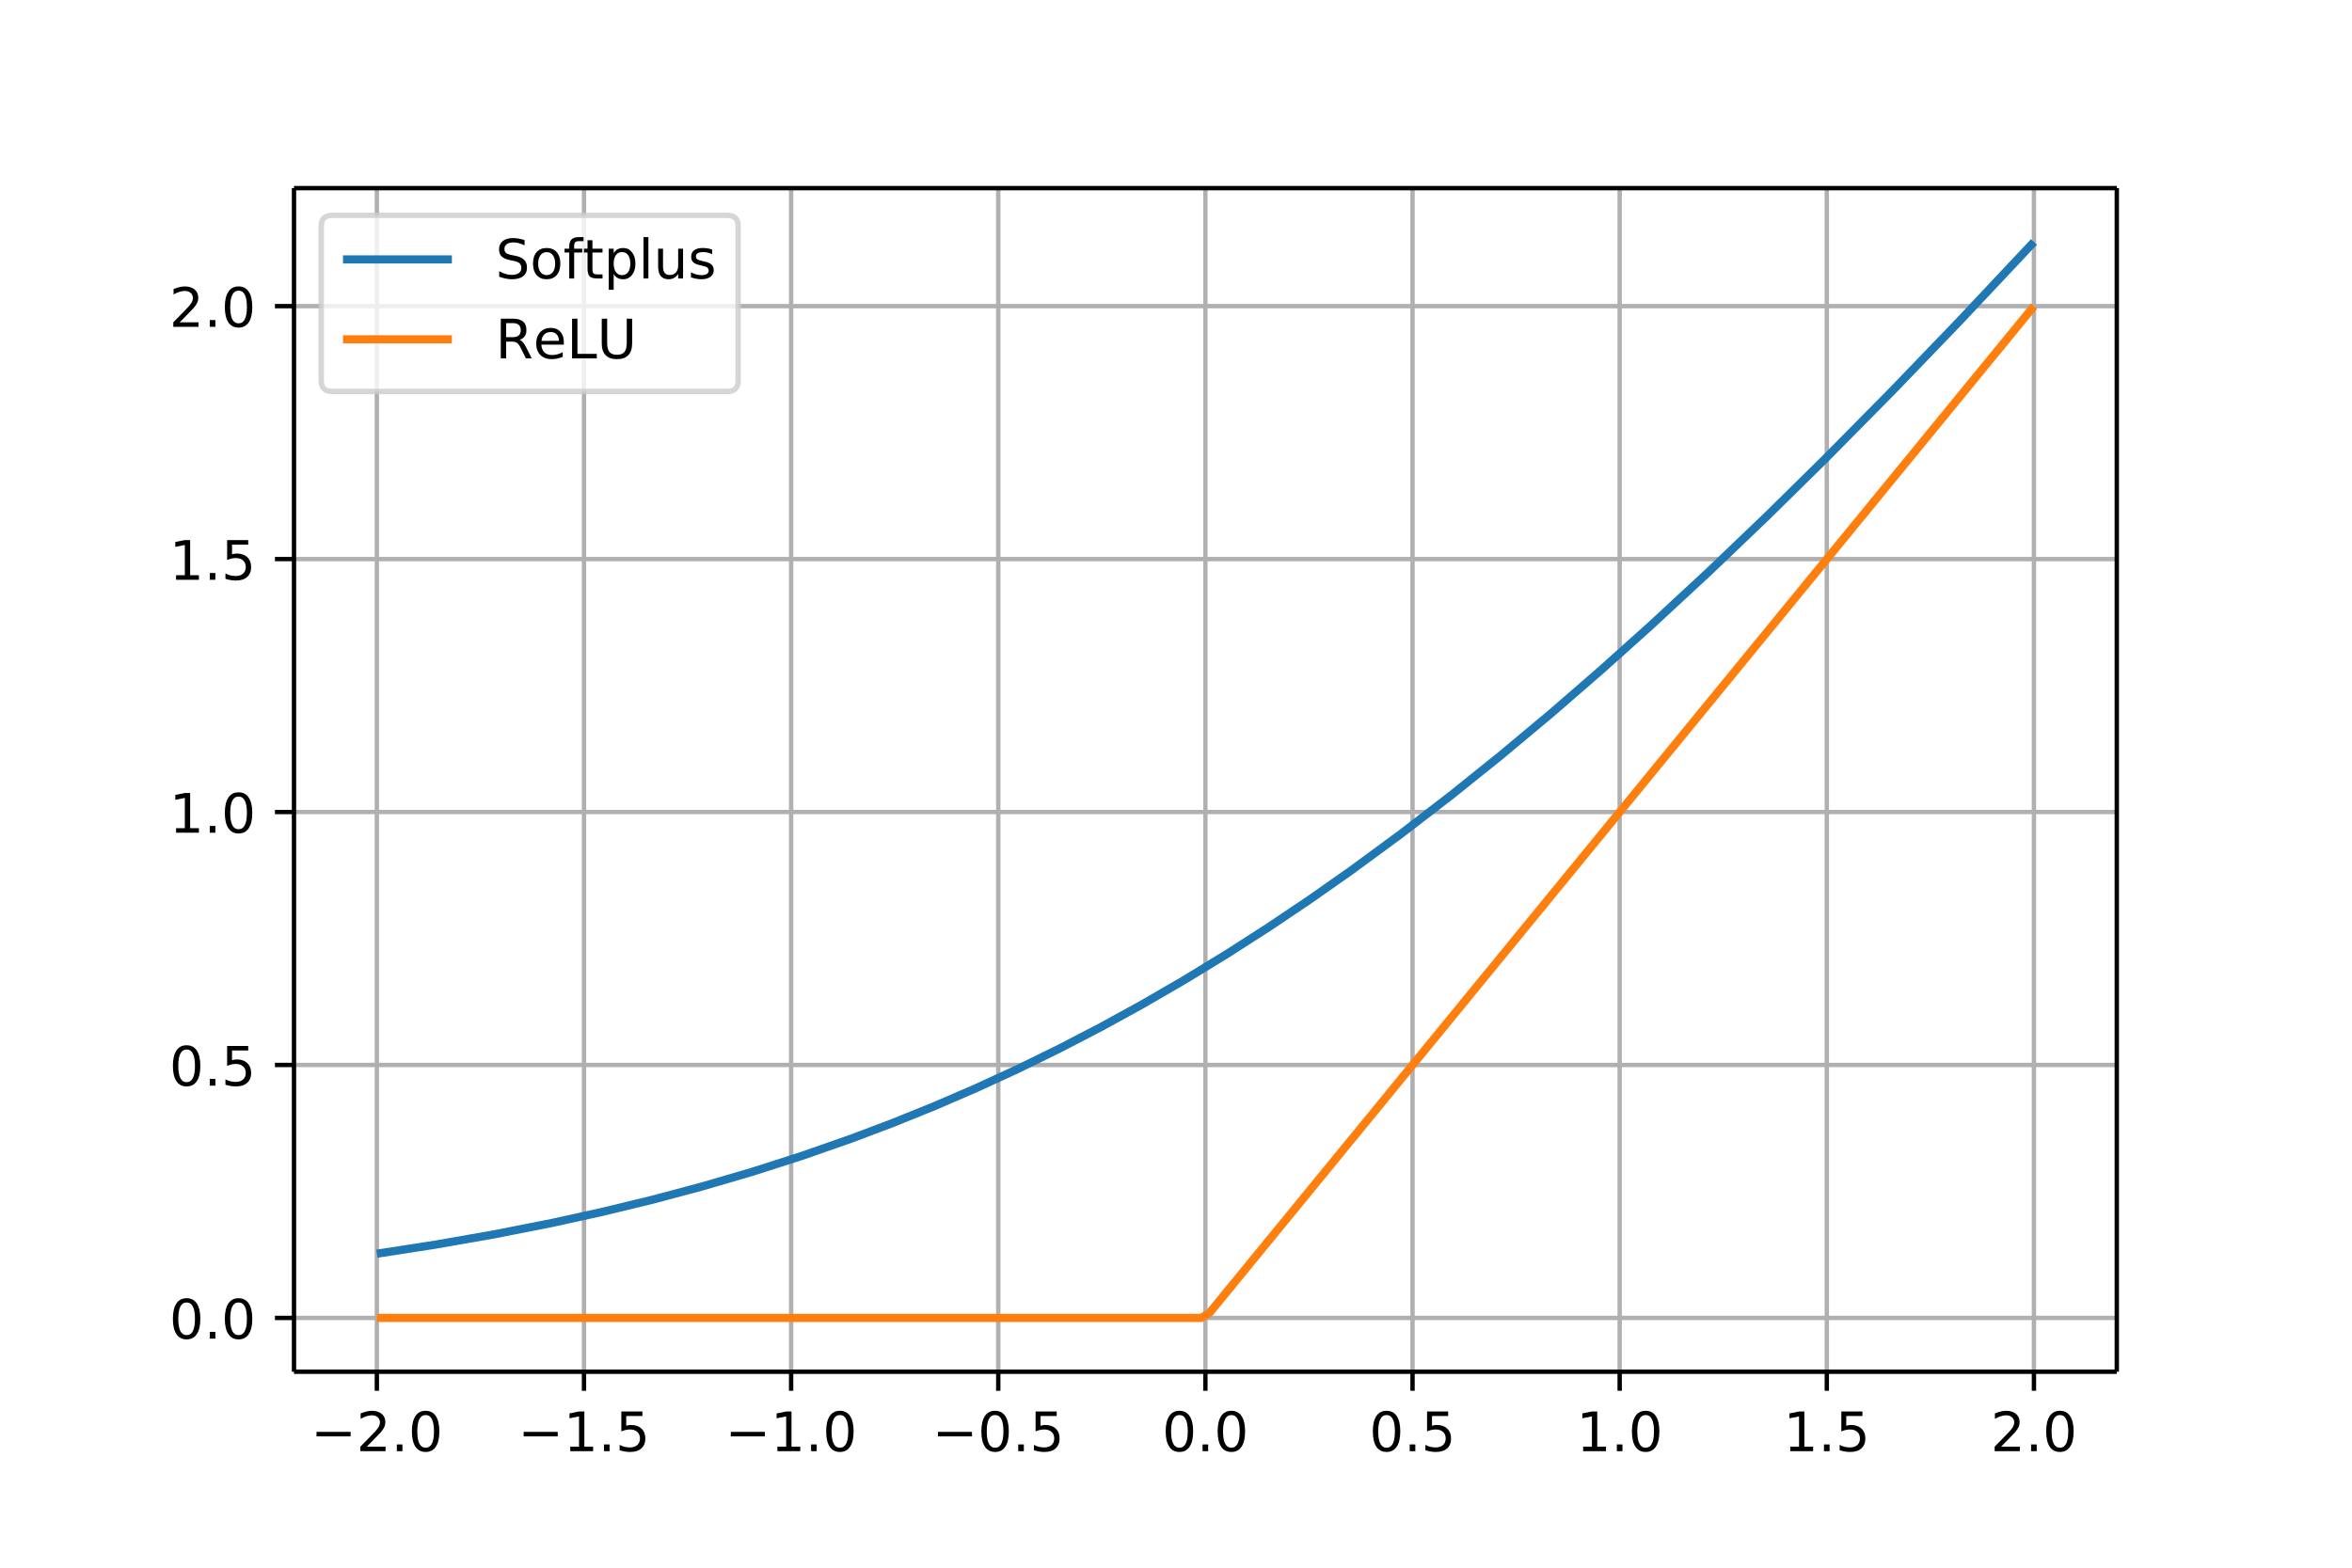<svg height="384" viewBox="0 0 432 288" width="576" xmlns="http://www.w3.org/2000/svg" xmlns:xlink="http://www.w3.org/1999/xlink"><defs><style>*{stroke-linecap:butt;stroke-linejoin:round}</style></defs><g id="figure_1"><path d="M0 288h432V0H0z" fill="#fff" id="patch_1"/><g id="axes_1"><path d="M54 252h334.8V34.56H54z" fill="#fff" id="patch_2"/><g id="matplotlib.axis_1"><g id="xtick_1"><path clip-path="url(#pc4cdce7b1f)" d="M69.218 252V34.56" fill="none" stroke="#b0b0b0" stroke-linecap="square" stroke-width=".8" id="line2d_1"/><g id="line2d_2"><defs><path d="M0 0v3.5" id="m111eebdd3f" stroke="#000" stroke-width=".8"/></defs><use x="69.218" xlink:href="#m111eebdd3f" y="252" stroke="#000" stroke-width=".8"/></g><g id="text_1"><defs><path d="M10.594 35.5h62.593v-8.297H10.594z" id="DejaVuSans-2212"/><path d="M19.188 8.297h34.421V0H7.33v8.297q5.609 5.812 15.296 15.594 9.703 9.797 12.188 12.64 4.734 5.313 6.609 9 1.89 3.688 1.89 7.25 0 5.813-4.078 9.469-4.078 3.672-10.625 3.672-4.64 0-9.797-1.61-5.14-1.609-11-4.89v9.969Q13.767 71.78 18.938 73q5.188 1.219 9.485 1.219 11.328 0 18.062-5.672 6.735-5.656 6.735-15.125 0-4.5-1.688-8.531-1.672-4.016-6.125-9.485-1.218-1.422-7.765-8.187-6.532-6.766-18.453-18.922" id="DejaVuSans-32"/><path d="M10.688 12.406H21V0H10.687z" id="DejaVuSans-2e"/><path d="M31.781 66.406q-7.61 0-11.453-7.5Q16.5 51.422 16.5 36.375q0-14.984 3.828-22.484 3.844-7.5 11.453-7.5 7.672 0 11.5 7.5 3.844 7.5 3.844 22.484 0 15.047-3.844 22.531-3.828 7.5-11.5 7.5m0 7.813q12.266 0 18.735-9.703 6.468-9.688 6.468-28.141 0-18.406-6.468-28.11-6.47-9.687-18.735-9.687-12.25 0-18.718 9.688-6.47 9.703-6.47 28.109 0 18.453 6.47 28.14Q19.53 74.22 31.78 74.22" id="DejaVuSans-30"/></defs><g transform="matrix(.1 0 0 -.1 57.077 266.598)"><use xlink:href="#DejaVuSans-2212"/><use x="83.789" xlink:href="#DejaVuSans-32"/><use x="147.412" xlink:href="#DejaVuSans-2e"/><use x="179.199" xlink:href="#DejaVuSans-30"/></g></g></g><g id="xtick_2"><path clip-path="url(#pc4cdce7b1f)" d="M107.264 252V34.56" fill="none" stroke="#b0b0b0" stroke-linecap="square" stroke-width=".8" id="line2d_3"/><use x="107.264" xlink:href="#m111eebdd3f" y="252" stroke="#000" stroke-width=".8" id="line2d_4"/><g id="text_2"><defs><path d="M12.406 8.297h16.11v55.625l-17.532-3.516v8.985l17.438 3.515h9.86V8.296H54.39V0H12.406z" id="DejaVuSans-31"/><path d="M10.797 72.906h38.719v-8.312H19.828v-17.86q2.14.735 4.281 1.094 2.157.36 4.313.36 12.203 0 19.328-6.688 7.14-6.688 7.14-18.11 0-11.765-7.328-18.296-7.328-6.516-20.656-6.516-4.593 0-9.36.781-4.75.782-9.827 2.344v9.922q4.39-2.39 9.078-3.563 4.687-1.171 9.906-1.171 8.453 0 13.375 4.437 4.938 4.438 4.938 12.063 0 7.609-4.938 12.047-4.922 4.453-13.375 4.453-3.953 0-7.89-.875-3.922-.875-8.016-2.735z" id="DejaVuSans-35"/></defs><g transform="matrix(.1 0 0 -.1 95.122 266.598)"><use xlink:href="#DejaVuSans-2212"/><use x="83.789" xlink:href="#DejaVuSans-31"/><use x="147.412" xlink:href="#DejaVuSans-2e"/><use x="179.199" xlink:href="#DejaVuSans-35"/></g></g></g><g id="xtick_3"><path clip-path="url(#pc4cdce7b1f)" d="M145.31 252V34.56" fill="none" stroke="#b0b0b0" stroke-linecap="square" stroke-width=".8" id="line2d_5"/><use x="145.309" xlink:href="#m111eebdd3f" y="252" stroke="#000" stroke-width=".8" id="line2d_6"/><g transform="matrix(.1 0 0 -.1 133.168 266.598)" id="text_3"><use xlink:href="#DejaVuSans-2212"/><use x="83.789" xlink:href="#DejaVuSans-31"/><use x="147.412" xlink:href="#DejaVuSans-2e"/><use x="179.199" xlink:href="#DejaVuSans-30"/></g></g><g id="xtick_4"><path clip-path="url(#pc4cdce7b1f)" d="M183.355 252V34.56" fill="none" stroke="#b0b0b0" stroke-linecap="square" stroke-width=".8" id="line2d_7"/><use x="183.355" xlink:href="#m111eebdd3f" y="252" stroke="#000" stroke-width=".8" id="line2d_8"/><g transform="matrix(.1 0 0 -.1 171.213 266.598)" id="text_4"><use xlink:href="#DejaVuSans-2212"/><use x="83.789" xlink:href="#DejaVuSans-30"/><use x="147.412" xlink:href="#DejaVuSans-2e"/><use x="179.199" xlink:href="#DejaVuSans-35"/></g></g><g id="xtick_5"><path clip-path="url(#pc4cdce7b1f)" d="M221.4 252V34.56" fill="none" stroke="#b0b0b0" stroke-linecap="square" stroke-width=".8" id="line2d_9"/><use x="221.4" xlink:href="#m111eebdd3f" y="252" stroke="#000" stroke-width=".8" id="line2d_10"/><g transform="matrix(.1 0 0 -.1 213.448 266.598)" id="text_5"><use xlink:href="#DejaVuSans-30"/><use x="63.623" xlink:href="#DejaVuSans-2e"/><use x="95.41" xlink:href="#DejaVuSans-30"/></g></g><g id="xtick_6"><path clip-path="url(#pc4cdce7b1f)" d="M259.445 252V34.56" fill="none" stroke="#b0b0b0" stroke-linecap="square" stroke-width=".8" id="line2d_11"/><use x="259.445" xlink:href="#m111eebdd3f" y="252" stroke="#000" stroke-width=".8" id="line2d_12"/><g transform="matrix(.1 0 0 -.1 251.494 266.598)" id="text_6"><use xlink:href="#DejaVuSans-30"/><use x="63.623" xlink:href="#DejaVuSans-2e"/><use x="95.41" xlink:href="#DejaVuSans-35"/></g></g><g id="xtick_7"><path clip-path="url(#pc4cdce7b1f)" d="M297.49 252V34.56" fill="none" stroke="#b0b0b0" stroke-linecap="square" stroke-width=".8" id="line2d_13"/><use x="297.491" xlink:href="#m111eebdd3f" y="252" stroke="#000" stroke-width=".8" id="line2d_14"/><g transform="matrix(.1 0 0 -.1 289.54 266.598)" id="text_7"><use xlink:href="#DejaVuSans-31"/><use x="63.623" xlink:href="#DejaVuSans-2e"/><use x="95.41" xlink:href="#DejaVuSans-30"/></g></g><g id="xtick_8"><path clip-path="url(#pc4cdce7b1f)" d="M335.536 252V34.56" fill="none" stroke="#b0b0b0" stroke-linecap="square" stroke-width=".8" id="line2d_15"/><use x="335.536" xlink:href="#m111eebdd3f" y="252" stroke="#000" stroke-width=".8" id="line2d_16"/><g transform="matrix(.1 0 0 -.1 327.585 266.598)" id="text_8"><use xlink:href="#DejaVuSans-31"/><use x="63.623" xlink:href="#DejaVuSans-2e"/><use x="95.41" xlink:href="#DejaVuSans-35"/></g></g><g id="xtick_9"><path clip-path="url(#pc4cdce7b1f)" d="M373.582 252V34.56" fill="none" stroke="#b0b0b0" stroke-linecap="square" stroke-width=".8" id="line2d_17"/><use x="373.582" xlink:href="#m111eebdd3f" y="252" stroke="#000" stroke-width=".8" id="line2d_18"/><g transform="matrix(.1 0 0 -.1 365.63 266.598)" id="text_9"><use xlink:href="#DejaVuSans-32"/><use x="63.623" xlink:href="#DejaVuSans-2e"/><use x="95.41" xlink:href="#DejaVuSans-30"/></g></g></g><g id="matplotlib.axis_2"><g id="ytick_1"><path clip-path="url(#pc4cdce7b1f)" d="M54 242.116h334.8" fill="none" stroke="#b0b0b0" stroke-linecap="square" stroke-width=".8" id="line2d_19"/><g id="line2d_20"><defs><path d="M0 0h-3.5" id="m52f5708aaf" stroke="#000" stroke-width=".8"/></defs><use x="54" xlink:href="#m52f5708aaf" y="242.116" stroke="#000" stroke-width=".8"/></g><g transform="matrix(.1 0 0 -.1 31.097 245.916)" id="text_10"><use xlink:href="#DejaVuSans-30"/><use x="63.623" xlink:href="#DejaVuSans-2e"/><use x="95.41" xlink:href="#DejaVuSans-30"/></g></g><g id="ytick_2"><path clip-path="url(#pc4cdce7b1f)" d="M54 195.647h334.8" fill="none" stroke="#b0b0b0" stroke-linecap="square" stroke-width=".8" id="line2d_21"/><use x="54" xlink:href="#m52f5708aaf" y="195.647" stroke="#000" stroke-width=".8" id="line2d_22"/><g transform="matrix(.1 0 0 -.1 31.097 199.447)" id="text_11"><use xlink:href="#DejaVuSans-30"/><use x="63.623" xlink:href="#DejaVuSans-2e"/><use x="95.41" xlink:href="#DejaVuSans-35"/></g></g><g id="ytick_3"><path clip-path="url(#pc4cdce7b1f)" d="M54 149.178h334.8" fill="none" stroke="#b0b0b0" stroke-linecap="square" stroke-width=".8" id="line2d_23"/><use x="54" xlink:href="#m52f5708aaf" y="149.178" stroke="#000" stroke-width=".8" id="line2d_24"/><g transform="matrix(.1 0 0 -.1 31.097 152.977)" id="text_12"><use xlink:href="#DejaVuSans-31"/><use x="63.623" xlink:href="#DejaVuSans-2e"/><use x="95.41" xlink:href="#DejaVuSans-30"/></g></g><g id="ytick_4"><path clip-path="url(#pc4cdce7b1f)" d="M54 102.71h334.8" fill="none" stroke="#b0b0b0" stroke-linecap="square" stroke-width=".8" id="line2d_25"/><use x="54" xlink:href="#m52f5708aaf" y="102.709" stroke="#000" stroke-width=".8" id="line2d_26"/><g transform="matrix(.1 0 0 -.1 31.097 106.508)" id="text_13"><use xlink:href="#DejaVuSans-31"/><use x="63.623" xlink:href="#DejaVuSans-2e"/><use x="95.41" xlink:href="#DejaVuSans-35"/></g></g><g id="ytick_5"><path clip-path="url(#pc4cdce7b1f)" d="M54 56.24h334.8" fill="none" stroke="#b0b0b0" stroke-linecap="square" stroke-width=".8" id="line2d_27"/><use x="54" xlink:href="#m52f5708aaf" y="56.24" stroke="#000" stroke-width=".8" id="line2d_28"/><g transform="matrix(.1 0 0 -.1 31.097 60.04)" id="text_14"><use xlink:href="#DejaVuSans-32"/><use x="63.623" xlink:href="#DejaVuSans-2e"/><use x="95.41" xlink:href="#DejaVuSans-30"/></g></g></g><path clip-path="url(#pc4cdce7b1f)" d="M69.218 230.32l10.706-1.659 10.707-1.874 10.706-2.11 9.177-2.017 9.177-2.223 9.176-2.446 9.177-2.684 9.177-2.938 9.177-3.207 7.647-2.888 7.647-3.093 7.648-3.303 7.647-3.522 7.647-3.744 7.648-3.971 7.647-4.203 7.647-4.436 7.648-4.67 7.647-4.905 7.647-5.138 7.648-5.368 9.176-6.743 9.177-7.062 9.177-7.372 9.177-7.67 9.177-7.956 9.176-8.226 10.707-9.921 10.706-10.245 10.706-10.545 12.236-12.386 12.236-12.71 13.765-14.641" fill="none" stroke="#1f77b4" stroke-linecap="square" stroke-width="1.5" id="line2d_29"/><path clip-path="url(#pc4cdce7b1f)" d="M69.218 242.116h151.417l1.53-.934L373.582 56.24" fill="none" stroke="#ff7f0e" stroke-linecap="square" stroke-width="1.5" id="line2d_30"/><path d="M54 252V34.56" fill="none" stroke="#000" stroke-linecap="square" stroke-width=".8" id="patch_3"/><path d="M388.8 252V34.56" fill="none" stroke="#000" stroke-linecap="square" stroke-width=".8" id="patch_4"/><path d="M54 252h334.8" fill="none" stroke="#000" stroke-linecap="square" stroke-width=".8" id="patch_5"/><path d="M54 34.56h334.8" fill="none" stroke="#000" stroke-linecap="square" stroke-width=".8" id="patch_6"/><g id="legend_1"><path d="M61 71.916h72.58q2 0 2-2V41.56q0-2-2-2H61q-2 0-2 2v28.356q0 2 2 2z" fill="#fff" opacity=".8" stroke="#ccc" id="patch_7"/><path d="M63 47.658h20" fill="none" stroke="#1f77b4" stroke-linecap="square" stroke-width="1.5" id="line2d_31"/><g id="text_15"><defs><path d="M53.516 70.516V60.89q-5.61 2.687-10.594 4-4.984 1.328-9.625 1.328-8.047 0-12.422-3.125t-4.375-8.89q0-4.845 2.906-7.313 2.907-2.453 11.016-3.97l5.953-1.218q11.031-2.11 16.281-7.406 5.25-5.297 5.25-14.172 0-10.61-7.11-16.078-7.093-5.469-20.812-5.469-5.172 0-11.015 1.172Q13.14.922 6.89 3.219v10.156q6-3.36 11.765-5.078 5.766-1.703 11.328-1.703 8.438 0 13.032 3.312 4.593 3.328 4.593 9.485 0 5.359-3.297 8.39-3.296 3.032-10.812 4.547L27.484 33.5q-11.03 2.188-15.968 6.875-4.922 4.688-4.922 13.047 0 9.672 6.812 15.234 6.813 5.563 18.766 5.563 5.14 0 10.453-.938 5.328-.922 10.89-2.765" id="DejaVuSans-53"/><path d="M30.61 48.39q-7.22 0-11.422-5.64-4.204-5.64-4.204-15.453 0-9.813 4.172-15.453 4.188-5.64 11.453-5.64 7.188 0 11.375 5.655 4.203 5.672 4.203 15.438 0 9.719-4.203 15.406-4.187 5.688-11.375 5.688m0 7.609q11.72 0 18.407-7.625 6.703-7.61 6.703-21.078 0-13.422-6.703-21.078-6.688-7.64-18.407-7.64-11.765 0-18.437 7.64-6.656 7.656-6.656 21.078 0 13.469 6.656 21.078Q18.844 56 30.609 56" id="DejaVuSans-6f"/><path d="M37.11 75.984V68.5h-8.594q-4.828 0-6.72-1.953-1.874-1.953-1.874-7.031v-4.828h14.797v-6.985H19.922V0H10.89v47.703H2.297v6.984h8.594V58.5q0 9.125 4.25 13.297 4.25 4.187 13.468 4.187z" id="DejaVuSans-66"/><path d="M18.313 70.219V54.688h18.5v-6.985h-18.5V18.016q0-6.688 1.828-8.594 1.828-1.906 7.453-1.906h9.218V0h-9.218q-10.407 0-14.36 3.875-3.953 3.89-3.953 14.14v29.688H2.687v6.984h6.594V70.22z" id="DejaVuSans-74"/><path d="M18.11 8.203v-29H9.077v75.484h9.031v-8.296q2.844 4.875 7.157 7.234Q29.594 56 35.594 56q9.968 0 16.187-7.906 6.235-7.907 6.235-20.797T51.78 6.484q-6.218-7.906-16.187-7.906-6 0-10.328 2.375-4.313 2.375-7.157 7.25m30.578 19.094q0 9.906-4.078 15.547-4.078 5.64-11.203 5.64-7.14 0-11.218-5.64-4.079-5.64-4.079-15.547 0-9.906 4.078-15.547 4.079-5.64 11.22-5.64 7.124 0 11.202 5.64t4.078 15.547" id="DejaVuSans-70"/><path d="M9.422 75.984h8.984V0H9.422z" id="DejaVuSans-6c"/><path d="M8.5 21.578v33.11h8.984V21.922q0-7.766 3.016-11.656 3.031-3.875 9.094-3.875 7.265 0 11.484 4.64 4.234 4.64 4.234 12.656v31h8.985V0h-8.984v8.406Q42.047 3.422 37.718 1q-4.313-2.422-10.032-2.422-9.421 0-14.312 5.86Q8.5 10.296 8.5 21.578M31.11 56z" id="DejaVuSans-75"/><path d="M44.281 53.078v-8.5q-3.797 1.953-7.906 2.922-4.094.984-8.5.984-6.688 0-10.031-2.047-3.344-2.046-3.344-6.156 0-3.125 2.39-4.906 2.391-1.781 9.626-3.39l3.078-.688q9.562-2.047 13.593-5.781 4.032-3.735 4.032-10.422 0-7.625-6.032-12.078-6.03-4.438-16.578-4.438-4.39 0-9.156.86Q10.688.296 5.422 2v9.281q4.984-2.594 9.812-3.89 4.829-1.282 9.579-1.282 6.343 0 9.75 2.172 3.421 2.172 3.421 6.125 0 3.656-2.468 5.61-2.453 1.953-10.813 3.765l-3.125.735q-8.344 1.75-12.062 5.39-3.704 3.64-3.704 9.985 0 7.718 5.47 11.906Q16.75 56 26.811 56q4.97 0 9.36-.734 4.406-.72 8.11-2.188" id="DejaVuSans-73"/></defs><g transform="matrix(.1 0 0 -.1 91 51.158)"><use xlink:href="#DejaVuSans-53"/><use x="63.477" xlink:href="#DejaVuSans-6f"/><use x="124.658" xlink:href="#DejaVuSans-66"/><use x="159.848" xlink:href="#DejaVuSans-74"/><use x="199.057" xlink:href="#DejaVuSans-70"/><use x="262.533" xlink:href="#DejaVuSans-6c"/><use x="290.316" xlink:href="#DejaVuSans-75"/><use x="353.695" xlink:href="#DejaVuSans-73"/></g></g><path d="M63 62.337h20" fill="none" stroke="#ff7f0e" stroke-linecap="square" stroke-width="1.5" id="line2d_33"/><g id="text_16"><defs><path d="M44.39 34.188q3.172-1.079 6.172-4.594 3-3.516 6.032-9.672L66.609 0H56l-9.313 18.703q-3.624 7.328-7.015 9.719-3.39 2.39-9.25 2.39h-10.75V0h-9.86v72.906h22.266q12.5 0 18.656-5.234 6.157-5.219 6.157-15.766 0-6.89-3.203-11.437-3.204-4.532-9.297-6.282m-24.72 30.61V38.922h12.407q7.125 0 10.766 3.297 3.64 3.297 3.64 9.687 0 6.39-3.64 9.64-3.64 3.25-10.766 3.25z" id="DejaVuSans-52"/><path d="M56.203 29.594v-4.39H14.891q.593-9.282 5.593-14.142 5-4.859 13.938-4.859 5.172 0 10.031 1.266 4.86 1.265 9.656 3.812v-8.5Q49.266.734 44.187-.344 39.11-1.422 33.892-1.422q-13.094 0-20.735 7.61-7.64 7.625-7.64 20.625 0 13.421 7.25 21.296Q20.016 56 32.328 56q11.031 0 17.453-7.11 6.422-7.093 6.422-19.296m-8.984 2.64q-.094 7.36-4.125 11.75-4.032 4.407-10.672 4.407-7.516 0-12.031-4.25-4.516-4.25-5.203-11.97z" id="DejaVuSans-65"/><path d="M9.813 72.906h9.859V8.296h35.5V0H9.812z" id="DejaVuSans-4c"/><path d="M8.688 72.906h9.921V28.61q0-11.718 4.235-16.875 4.25-5.14 13.781-5.14 9.469 0 13.719 5.14 4.25 5.157 4.25 16.875v44.297H64.5V27.391q0-14.25-7.063-21.532-7.046-7.28-20.812-7.28-13.828 0-20.89 7.28-7.047 7.282-7.047 21.532z" id="DejaVuSans-55"/></defs><g transform="matrix(.1 0 0 -.1 91 65.837)"><use xlink:href="#DejaVuSans-52"/><use x="69.42" xlink:href="#DejaVuSans-65"/><use x="130.943" xlink:href="#DejaVuSans-4c"/><use x="186.578" xlink:href="#DejaVuSans-55"/></g></g></g></g></g><defs><clipPath id="pc4cdce7b1f"><path d="M54 34.56h334.8V252H54z"/></clipPath></defs></svg>